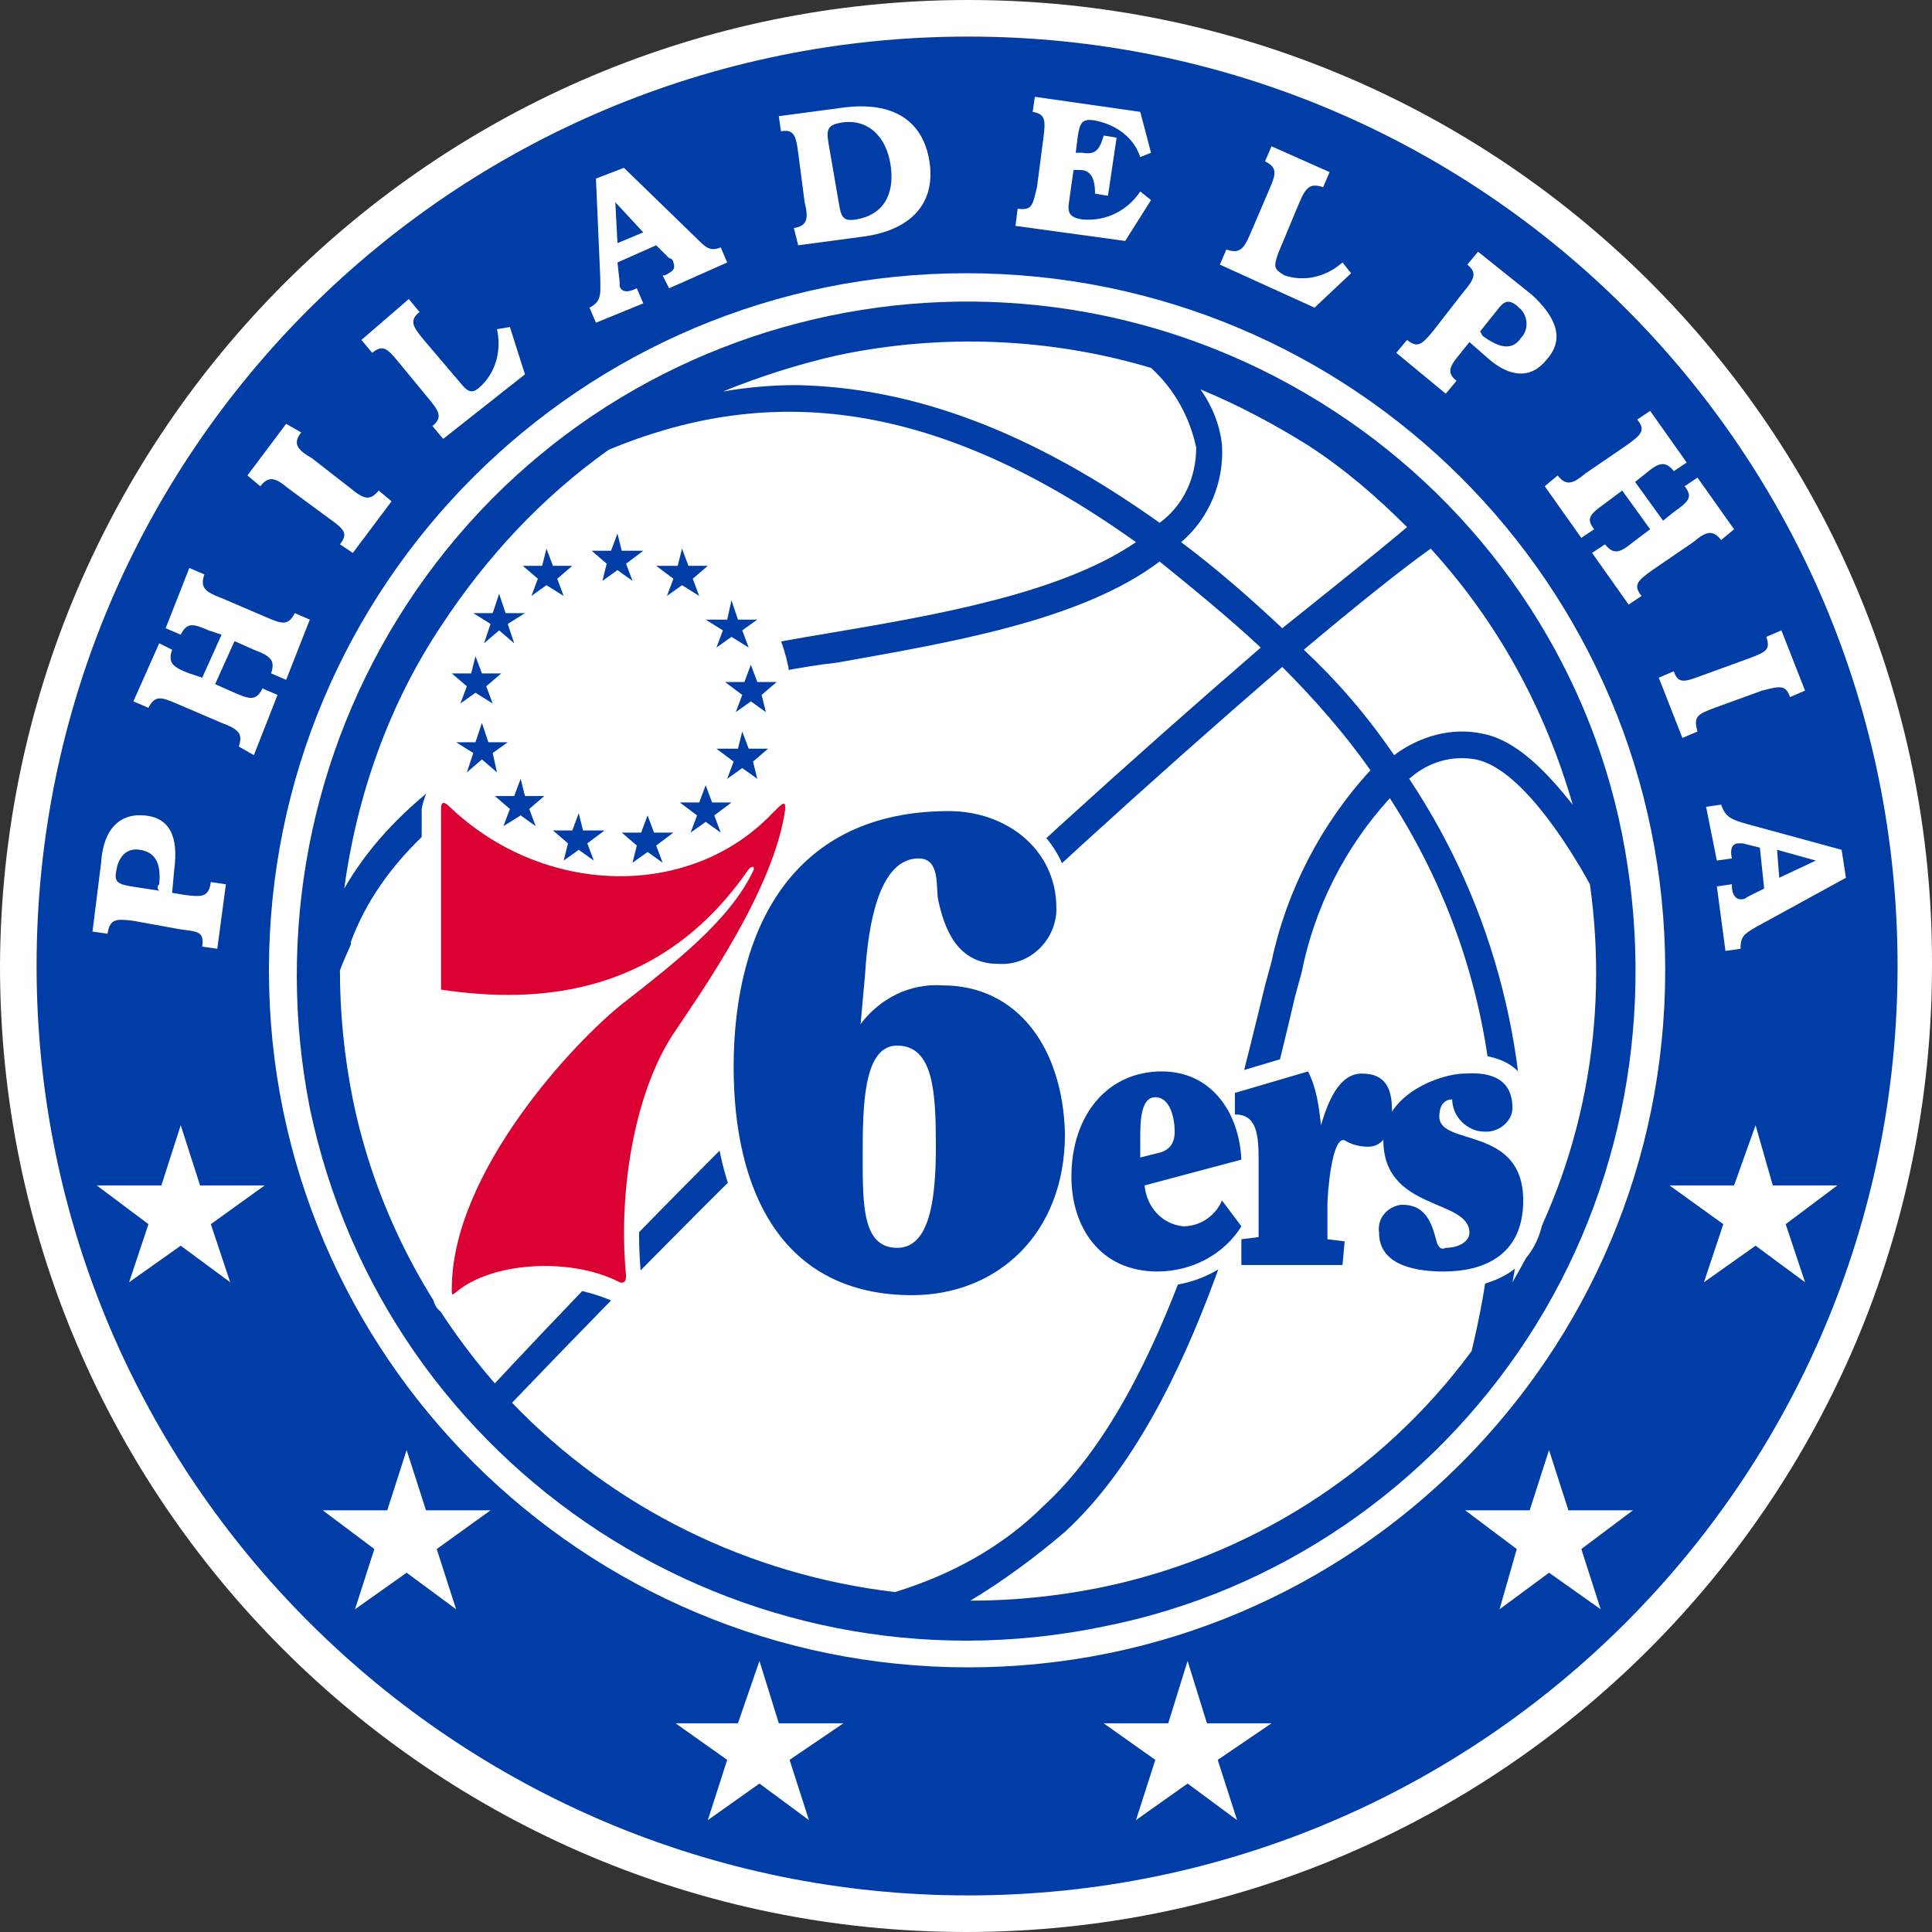 <?xml version="1.0" encoding="UTF-8"?>
<svg id="Calque_2" data-name="Calque 2" xmlns="http://www.w3.org/2000/svg" viewBox="0 0 11391.4 11391.35">
  <rect x="0" y="0" width="11391.4" height="11391.35" fill="#333333" stroke="none"/>
  <defs>
    <style>
      .cls-1 {
        fill: #003da6;
      }

      .cls-1, .cls-2, .cls-3 {
        stroke-width: 0px;
      }

      .cls-2 {
        fill: #db0032;
      }

      .cls-3 {
        fill: #fff;
      }
    </style>
  </defs>
  <g id="Layer_1" data-name="Layer 1">
    <g>
      <path class="cls-3" d="M11391.35,5695.68c0,3145.94-2549.74,5695.68-5695.68,5695.68S0,8841.62,0,5695.68C12.69,2549.74,2562.42,0,5708.36,0h0c3145.94,0,5695.68,2549.74,5682.99,5695.68h0"/>
      <path class="cls-1" d="M11188.39,5695.68c0,3031.77-2460.94,5480.03-5480.03,5480.03S215.65,8727.45,215.65,5695.68,2676.59,215.65,5708.36,215.65h0c3031.77,0,5480.03,2448.25,5480.03,5480.03"/>
      <polygon class="cls-3" points="1065.56 6634.39 1179.73 6989.57 1560.29 6989.57 1243.15 7217.91 1357.32 7560.41 1065.56 7344.76 761.12 7560.41 875.28 7217.91 570.84 6989.57 951.39 6989.57 1065.56 6634.39"/>
      <polygon class="cls-3" points="10351.16 6634.39 10452.65 6989.57 10833.2 6989.57 10528.76 7217.91 10642.93 7560.41 10351.16 7344.76 10046.72 7560.41 10160.89 7217.91 9843.75 6989.57 10224.31 6989.57 10351.16 6634.39"/>
      <polygon class="cls-3" points="2397.51 8549.86 2511.68 8905.05 2892.24 8905.05 2575.11 9133.38 2689.27 9488.57 2397.51 9272.92 2093.07 9488.57 2207.23 9133.38 1902.79 8905.05 2283.35 8905.05 2397.51 8549.86"/>
      <polygon class="cls-3" points="9133.38 8549.86 9247.55 8905.05 9628.11 8905.05 9323.66 9133.38 9437.83 9488.57 9133.38 9272.92 8841.62 9488.57 8943.1 9133.38 8638.66 8905.05 9019.21 8905.05 9133.38 8549.86"/>
      <polygon class="cls-3" points="4477.89 9793.01 4592.06 10160.89 4972.62 10160.89 4655.49 10376.53 4769.65 10731.72 4477.89 10516.07 4173.45 10731.72 4287.61 10376.53 3983.17 10160.89 4351.04 10160.89 4477.89 9793.01"/>
      <polygon class="cls-3" points="7002.26 9793.01 7116.43 10160.89 7496.98 10160.89 7179.85 10376.53 7294.02 10731.72 7002.26 10516.07 6697.81 10731.72 6811.98 10376.53 6507.53 10160.89 6888.09 10160.89 7002.26 9793.01"/>
      <path class="cls-3" d="M9818.38,5721.05c0,2270.66-1839.36,4110.02-4110.02,4110.02S1585.66,7991.71,1585.66,5721.05,3425.02,1611.03,5695.68,1611.03h0c2283.35,0,4122.71,1839.36,4122.71,4110.02"/>
      <path class="cls-1" d="M1826.68,6532.9c443.98,2131.12,2537.05,3501.13,4680.86,3057.15,1027.51-202.96,1928.16-824.54,2498.99-1699.82,570.84-875.28,761.12-1940.84,558.15-2968.35-202.96-1027.51-824.54-1928.16-1699.82-2498.99-1826.68-1192.41-4274.93-685-5467.34,1141.67-570.84,875.28-773.8,1940.84-570.84,2968.35"/>
      <path class="cls-3" d="M7053,2638.53c0,177.59-76.11,342.5-215.65,443.98-748.43-532.78-1446.12-799.17-2143.81-811.86-139.54,0-291.76,12.69-431.3,38.06,215.65-88.8,456.67-164.91,685-215.65,608.89-126.85,1243.15-101.48,1839.36,76.11,139.54,126.85,228.33,291.76,266.39,469.35"/>
      <path class="cls-3" d="M6279.2,9031.9c773.8-710.37,1141.67-2245.29,1357.32-3158.63l38.06-139.54c76.11-380.56,253.71-735.74,520.1-1027.51,786.49,1217.78,672.32,2473.62,482.04,3260.11-532.78,723.06-1319.27,1217.78-2194.55,1395.38-253.71,50.74-507.41,76.11-761.12,76.11,190.28-114.17,380.56-253.71,558.15-405.93"/>
      <path class="cls-3" d="M7687.26,3830.95c317.13-266.39,570.84-469.35,748.43-596.21,393.24,431.3,672.32,938.71,837.23,1509.54-152.22-190.28-329.82-380.56-532.78-418.61-177.59-38.06-367.87,12.69-520.1,126.85-164.91-241.02-342.5-443.98-532.78-621.58"/>
      <path class="cls-3" d="M2067.7,5556.14c355.19-964.08,1674.45-1357.32,2169.18-1509.54l25.37-12.69c215.65-50.74,443.98-101.48,672.32-126.85,634.26-114.17,1433.43-241.02,1902.79-596.21,202.96,164.91,405.93,329.82,596.21,507.41-1585.66,1370.01-3095.2,2816.13-4515.95,4338.36-418.61-482.04-710.37-1052.88-837.23-1674.45-50.74-253.71-76.11-507.41-76.11-761.12,38.06-101.48,76.11-164.91,63.43-164.91"/>
      <path class="cls-3" d="M7560.41,3704.09c-202.96-190.28-393.24-355.19-596.21-507.41,164.91-139.54,253.71-355.19,241.02-570.84-12.69-126.85-63.43-241.02-126.85-329.82,215.65,88.8,431.3,202.96,634.26,329.82,215.65,139.54,405.93,304.45,583.52,482.04-164.91,139.54-418.61,342.5-735.74,596.21"/>
      <path class="cls-3" d="M6697.81,3196.68c-443.98,304.45-1192.41,431.3-1788.62,532.78-228.33,38.06-456.67,76.11-685,139.54h-25.37c-482.04,152.22-1674.45,507.41-2169.18,1370.01,76.11-558.15,266.39-1090.93,570.84-1547.6,266.39-405.93,596.21-761.12,989.45-1040.19,887.97-367.87,1864.73-342.5,3107.89,545.47"/>
      <path class="cls-3" d="M8702.08,4477.89c253.71,50.74,532.78,482.04,672.32,735.74,114.17,811.86-38.06,1636.4-456.67,2346.77,25.37-126.85,38.06-253.71,50.74-393.24,76.11-900.65-152.22-1813.99-659.63-2575.11,114.17-101.48,253.7-139.54,393.24-114.17"/>
      <path class="cls-3" d="M7560.41,3932.43c190.28,190.28,367.87,393.24,520.1,608.89-291.76,317.13-494.72,710.37-583.52,1128.99l-38.06,139.54c-215.65,887.97-570.84,2397.51-1306.58,3069.83-241.02,241.02-545.47,405.93-875.28,507.41-862.6-101.48-1661.77-494.72-2257.97-1116.3,1446.12-1509.54,2955.66-2968.35,4541.32-4338.35"/>
      <path class="cls-3" d="M6723.18,6824.66l101.48-25.37c63.43,0,101.48-50.74,101.48-114.17v-12.69c0-76.11-25.37-202.96-101.48-202.96s-101.48,152.22-101.48,241.02v114.17Z"/>
      <path class="cls-3" d="M5518.08,6761.24c0-317.13-12.69-596.21-228.33-596.21-177.59,0-202.96,279.08-202.96,596.21s-12.69,596.21,202.96,596.21c190.28,0,228.33-279.08,228.33-596.21"/>
      <path class="cls-3" d="M6723.18,6824.66l101.48-25.37c63.43,0,101.48-50.74,101.48-114.17v-12.69c0-76.11-25.37-202.96-101.48-202.96s-101.48,152.22-101.48,241.02v114.17Z"/>
      <path class="cls-3" d="M5061.41,6038.18h0c114.17-152.22,304.45-241.02,494.72-228.33,431.3,0,697.69,380.56,697.69,875.28,0,596.21-405.93,951.39-900.65,951.39-773.8,0-1052.88-621.58-1052.88-1344.64,0-824.54,355.19-1509.54,1255.84-1509.54,355.19,0,634.26,228.33,634.26,570.84,0,177.59-139.54,329.82-317.13,329.82h-12.69c-241.02,0-317.13-202.96-355.19-380.56-12.69-76.11,12.69-241.02-114.17-241.02-253.71,0-304.45,507.41-317.13,697.69l-12.69,279.08Z"/>
      <path class="cls-3" d="M5518.08,6761.24c0-317.13-12.69-596.21-228.33-596.21-177.59,0-202.96,279.08-202.96,596.21s-12.69,596.21,202.96,596.21c190.28,0,228.33-279.08,228.33-596.21"/>
      <path class="cls-3" d="M849.91,4807.71c152.22,12.69,202.96,126.85,177.59,317.13l-12.69,139.54,76.11,12.69c101.48,12.69,139.54,12.69,152.22-76.11l88.8,12.69-50.74,380.56-88.8-12.69c12.69-88.8-25.37-88.8-126.85-101.48l-279.08-50.74c-101.48-12.69-139.54-12.69-152.22,76.11l-88.8-12.69,50.74-405.93c12.69-202.96,114.17-291.76,253.7-279.08ZM938.71,5213.64c12.69-126.85-25.37-190.28-114.17-202.96-76.11-12.69-126.85,38.06-139.54,126.85-12.69,63.43,12.69,76.11,88.8,88.8l164.91,25.37c-12.69-12.69-12.69-25.37,0-38.06Z"/>
      <path class="cls-3" d="M1408.06,4401.78c25.37-76.11,0-101.48-101.48-139.54l-266.39-114.17c-88.8-38.06-126.85-50.74-164.91,25.37l-88.8-38.06,152.22-342.5,76.11,38.06c-25.37,76.11,0,101.48,101.48,139.54l76.11,25.37,114.17-253.71-76.11-25.37c-88.8-38.06-126.85-50.74-164.91,25.37l-88.8-38.06,139.54-355.19,88.8,38.06c-25.37,76.11,0,101.48,101.48,139.54l266.39,114.17c88.8,38.06,126.85,50.74,164.91-25.37l88.8,38.06-139.54,355.19-88.8-38.06c25.37-76.11,0-101.48-101.48-139.54l-114.17-50.74-114.17,253.71,114.17,50.74c88.8,38.06,126.85,50.74,164.91-25.37l88.8,38.06-139.54,355.19-88.8-50.74Z"/>
      <path class="cls-3" d="M1775.94,2549.74c-50.74,63.43-25.37,101.48,63.43,152.22l228.33,177.59c76.11,63.43,114.17,76.11,164.91,12.69l76.11,63.43-228.33,304.45-76.11-50.74c50.74-63.43,25.37-88.8-63.43-152.22l-241.02-177.59c-76.11-63.43-114.17-76.11-164.91-12.69l-76.11-63.43,228.33-304.45,88.8,50.74Z"/>
      <path class="cls-3" d="M2613.16,2587.79l-63.43-76.11c63.43-50.74,38.06-88.8-25.37-164.91l-177.59-215.65c-63.43-76.11-88.8-101.48-152.22-50.74l-63.43-76.11,279.08-241.02,63.43,76.11c-63.43,50.74-38.06,88.8,25.37,164.91l215.65,253.71c50.74,63.43,76.11,63.43,126.85,12.69,88.8-88.8,114.17-215.65,88.8-329.82l76.11-12.69,88.8,279.08-482.04,380.56Z"/>
      <path class="cls-3" d="M3513.81,1902.79l-38.06-88.8c76.11-38.06,63.43-88.8,63.43-177.59l-25.37-583.52,164.91-63.43,431.3,418.61c50.74,50.74,76.11,76.11,139.54,50.74l38.06,88.8-342.5,152.22-38.06-76.11h12.69c50.74-25.37,63.43-38.06,50.74-76.11,0-12.69-12.69-25.37-25.37-25.37l-76.11-76.11-228.33,101.48,12.69,114.17v25.37c12.69,38.06,50.74,38.06,101.48,12.69l38.06,88.8-279.08,114.17ZM3792.89,1370.01l-164.91-177.59,12.69,241.02,152.22-63.43Z"/>
      <path class="cls-3" d="M4680.86,1344.64c76.11-12.69,88.8-50.74,63.43-152.22l-38.06-291.76c-12.69-101.48-25.37-139.54-101.48-126.85l-12.69-88.8,380.56-50.74c291.76-38.06,469.35,76.11,507.41,317.13,38.06,241.02-101.48,405.93-393.24,443.98l-380.56,50.74-25.37-101.48ZM4947.25,1205.1c12.69,76.11,25.37,101.48,101.48,88.8,152.22-25.37,228.33-139.54,202.96-317.13-25.37-177.59-139.54-279.08-291.76-253.71-76.11,12.69-88.8,38.06-76.11,114.17l63.43,367.87Z"/>
      <path class="cls-3" d="M6000.12,1230.47c88.8,12.69,88.8-25.37,114.17-126.85l38.06-291.76c12.69-101.48,12.69-139.54-63.43-152.22l12.69-88.8,621.58,88.8,63.43,241.02-63.43,25.37c-38.06-114.17-139.54-190.28-266.39-215.65-76.11-12.69-88.8,12.69-101.48,88.8l-12.69,101.48h38.06c76.11,12.69,101.48-12.69,126.85-101.48l76.11,12.69-50.74,342.5-76.11-12.69c0-88.8-25.37-139.54-88.8-139.54h-38.06l-25.37,177.59c-12.69,76.11,0,101.48,76.11,114.17,139.54,12.69,266.39-50.74,342.5-164.91l63.43,50.74-152.22,241.02-646.95-88.8,12.69-101.48Z"/>
      <path class="cls-3" d="M7192.54,1560.29l38.06-88.8c76.11,25.37,101.48,0,139.54-88.8l114.17-266.39c38.06-88.8,50.74-126.85-25.37-164.91l38.06-88.8,342.5,152.22-38.06,88.8c-76.11-25.37-101.48,0-139.54,88.8l-126.85,304.45c-25.37,76.11-25.37,88.8,38.06,126.85,114.17,38.06,241.02,12.69,342.5-76.11l50.74,63.43-215.65,202.96-558.15-253.71Z"/>
      <path class="cls-3" d="M9120.7,2118.44c-88.8,114.17-215.65,114.17-355.19-12.69l-101.48-88.8-50.74,63.43c-63.43,76.11-88.8,114.17-25.37,164.91l-63.43,76.11-291.76-241.02,63.43-76.11c63.43,50.74,88.8,25.37,152.22-50.74l177.59-228.33c63.43-76.11,88.8-114.17,25.37-164.91l63.43-76.11,317.13,253.71c152.22,139.54,190.28,266.39,88.8,380.56ZM8740.14,1978.9c101.48,76.11,177.59,88.8,228.33,12.69,50.74-50.74,38.06-139.54-12.69-177.59l-12.69-12.69c-50.74-38.06-76.11-25.37-114.17,25.37l-101.48,126.85,12.69,25.37Z"/>
      <path class="cls-3" d="M9184.12,2803.44c50.74,63.43,88.8,50.74,164.91-12.69l241.02-164.91c88.8-63.43,114.17-88.8,63.43-152.22l76.11-50.74,215.65,304.45-76.11,50.74c-50.74-63.43-88.8-50.74-164.91,12.69l-63.43,50.74,164.91,228.33,63.43-50.74c88.8-63.43,114.17-88.8,63.43-152.22l76.11-50.74,215.65,304.45-76.11,63.43c-50.74-63.43-88.8-50.74-164.91,12.69l-241.02,164.91c-88.8,63.43-114.17,88.8-63.43,152.22l-76.11,50.74-215.65-304.45,76.11-50.74c50.74,63.43,88.8,50.74,164.91-12.69l101.48-76.11-164.91-228.33-101.48,76.11c-88.8,63.43-114.17,88.8-63.43,152.22l-76.11,50.74-215.65-304.45,76.11-63.43Z"/>
      <path class="cls-3" d="M10554.13,4110.02c-25.37-76.11-63.43-63.43-164.91-38.06l-279.08,101.48c-101.48,38.06-126.85,50.74-101.48,139.54l-88.8,38.06-139.54-355.19,88.8-38.06c25.37,76.11,63.43,63.43,164.91,25.37l279.08-101.48c101.48-38.06,126.85-50.74,101.48-126.85l88.8-38.06,139.54,355.19-88.8,38.06Z"/>
      <path class="cls-3" d="M10059.4,4756.97l88.8-12.69c25.37,76.11,63.43,88.8,152.22,114.17l558.15,152.22,25.37,164.91-532.78,291.76c-63.43,38.06-88.8,50.74-88.8,126.85l-88.8,12.69-50.74-380.56,88.8-12.69v12.69c0,50.74,25.37,76.11,50.74,76.11,12.69,0,25.37,0,38.06-12.69l101.48-50.74-25.37-241.02-101.48-25.37h-25.37c-38.06,0-50.74,38.06-38.06,88.8l-88.8,12.69-63.43-317.13ZM10490.7,5175.58l215.65-101.48-228.33-63.43,12.69,164.91Z"/>
      <path class="cls-3" d="M8017.08,6203.09c-76.11,0-152.22,38.06-190.28,88.8l-12.69-38.06-38.06-76.11-596.21,177.59v329.82h126.85c12.69,50.74,12.69,88.8,12.69,139.54v380.56h-114.17v355.19h824.54v-355.19l-101.48-12.69v-114.17c0-88.8,12.69-164.91,25.37-253.71,38.06,12.69,76.11,12.69,101.48,12.69,152.22,0,253.71-126.85,253.71-317.13,12.69-152.22-101.48-304.45-253.71-317.13h-38.06Z"/>
      <path class="cls-3" d="M9044.58,6583.64c0-12.69-12.69-38.06-12.69-50.74,0-101.48-38.06-317.13-393.24-317.13-202.96,0-583.52,152.22-583.52,507.41,0,101.48,25.37,215.65,101.48,291.76-88.8,50.74-126.85,139.54-126.85,241.02,0,126.85,63.43,342.5,494.72,342.5,367.87,0,583.52-190.28,583.52-520.1-12.69-164.91-25.37-342.5-63.43-494.72Z"/>
      <path class="cls-3" d="M4718.91,4680.86c-25.37-25.37-50.74-38.06-88.8-38.06-63.43,12.69-114.17,38.06-152.22,88.8-177.59,190.28-431.3,291.76-685,279.08-393.24-12.69-761.12-177.59-1027.51-443.98-25.37-25.37-50.74-38.06-88.8-38.06-139.54,0-190.28,228.33-190.28,241.02v1167.04l88.8,12.69c317.13,50.74,634.26,38.06,938.71-38.06-304.45,266.39-976.76,1002.13-964.08,1699.82,0,126.85,76.11,139.54,114.17,139.54s63.43-12.69,88.8-38.06l12.69-12.69c126.85-76.11,279.08-126.85,431.3-114.17,139.54,0,266.39,25.37,393.24,76.11,25.37,12.69,50.74,25.37,76.11,25.37,38.06,0,63.43-12.69,88.8-38.06,25.37-38.06,38.06-76.11,25.37-126.85-50.74-507.41,63.43-1052.88,279.08-1382.69l38.06-50.74c177.59-266.39,570.84-837.23,634.26-1306.58,12.69-25.37,12.69-76.11-12.69-101.48Z"/>
      <path class="cls-3" d="M7433.56,6913.46v-88.8c0-50.74-12.69-114.17-25.37-164.91v-101.48l-25.37,25.37c-76.11-228.33-291.76-393.24-545.47-393.24-380.56,0-646.95,304.45-646.95,735.74,0,329.82,190.28,659.63,621.58,659.63,241.02,0,469.35-114.17,596.21-329.82l12.69-25.37,12.69-317.13h0ZM6976.89,7129.11c-38.06,0-76.11-25.37-88.8-63.43l215.65-63.43c-38.06,50.74-76.11,88.8-126.85,126.85Z"/>
      <path class="cls-3" d="M6025.49,5885.96l-63.43-101.48c202.96-38.06,355.19-215.65,355.19-431.3,0-380.56-317.13-672.32-748.43-672.32-849.91,0-1370.01,608.89-1370.01,1623.71,0,926.02,418.61,1446.12,1154.36,1446.12,596.21,0,1014.82-431.3,1014.82-1065.56,0-317.13-202.96-608.89-342.5-799.17Z"/>
      <path class="cls-1" d="M6976.89,7230.59c-126.85-12.69-215.65-114.17-228.33-241.02l570.84-152.22c-12.69-279.08-177.59-520.1-469.35-520.1-317.13,0-532.78,253.71-532.78,621.58,0,291.76,164.91,558.15,507.41,558.15,202.96,0,393.24-101.48,494.72-266.39l-114.17-152.22c-38.06,88.8-126.85,152.22-228.33,152.22ZM6723.18,6710.5c0-88.8,0-241.02,88.8-241.02s114.17,126.85,114.17,202.96-38.06,114.17-101.48,126.85l-101.48,25.37v-114.17Z"/>
      <path class="cls-1" d="M7915.6,7458.93h-596.21v-152.22l101.48-12.69v-469.35c0-164.91-25.37-253.71-139.54-253.71v-126.85l431.3-126.85c50.74,101.48,63.43,202.96,76.11,317.13h0c38.06-126.85,101.48-304.45,241.02-304.45s177.59,88.8,177.59,215.65-50.74,215.65-139.54,215.65c-50.74,0-101.48-12.69-139.54-38.06-76.11-25.37-101.48,317.13-101.48,380.56v202.96l101.48,12.69-12.69,139.54Z"/>
      <path class="cls-1" d="M8917.73,6532.9c0,76.11-76.11,139.54-152.22,139.54h-12.69c-101.48,0-190.28-88.8-190.28-190.28-38.06,0-76.11,25.37-76.11,101.48,0,177.59,494.72,50.74,494.72,494.72,0,329.82-241.02,418.61-469.35,418.61-139.54,0-380.56-25.37-380.56-228.33-12.69-88.8,50.74-152.22,126.85-164.91h12.69c152.22,0,177.59,139.54,202.96,228.33,12.69,25.37,25.37,38.06,50.74,25.37,76.11,0,139.54-38.06,139.54-88.8,0-202.96-507.41-126.85-507.41-545.47,0-266.39,329.82-393.24,482.04-393.24,177.59-12.69,279.07,50.74,279.07,202.96"/>
      <path class="cls-1" d="M5556.14,5809.84c-190.28-12.69-367.87,76.11-482.04,228.33h0l25.37-279.08c12.69-190.28,50.74-697.69,317.13-697.69,126.85,0,101.48,164.91,114.17,241.02,38.06,177.59,114.17,380.56,355.19,380.56,177.59,12.69,329.82-126.85,342.5-304.45v-25.37c0-342.5-291.76-570.84-634.26-570.84-913.34,0-1268.53,685-1268.53,1509.54,0,723.06,279.08,1344.64,1052.88,1344.64,494.72,0,900.65-355.19,900.65-951.39-12.69-507.41-279.08-875.28-723.06-875.28ZM5289.75,7357.45c-215.65,0-202.96-279.08-202.96-596.21s25.37-596.21,202.96-596.21c215.65,0,228.33,279.08,228.33,596.21s-38.06,596.21-228.33,596.21Z"/>
      <path class="cls-2" d="M2600.48,4769.65v1065.56c596.21,88.8,1306.58,25.37,1813.99-710.37,25.37-25.37,38.06-12.69,25.37,12.69-139.54,291.76-469.35,545.47-761.12,773.8-291.76,228.33-1014.82,1002.13-1014.82,1687.14,0,50.74,0,38.06,50.74,0,228.33-164.91,672.32-177.59,938.71-38.06q38.06,12.69,38.06-38.06c-50.74-532.78,63.43-1116.3,291.76-1446.12,152.22-228.33,583.52-837.23,646.95-1306.58,0-50.74-12.69-38.06-76.11,25.37-482.04,507.41-1344.64,494.72-1902.79-38.06-38.06-38.06-50.74-25.37-50.74,12.69"/>
      <circle class="cls-3" cx="3640.67" cy="4135.39" r="1027.51"/>
      <polygon class="cls-1" points="3640.67 3145.94 3666.04 3247.42 3792.89 3247.42 3691.41 3323.54 3729.46 3425.02 3640.67 3361.59 3551.87 3425.02 3577.24 3323.54 3488.44 3247.42 3602.61 3247.42 3640.67 3145.94"/>
      <polygon class="cls-1" points="4312.99 3539.18 4351.04 3653.35 4465.21 3653.35 4376.41 3716.78 4414.47 3818.26 4312.99 3754.83 4224.19 3818.26 4262.24 3716.78 4160.76 3653.35 4287.61 3653.35 4312.99 3539.18"/>
      <polygon class="cls-1" points="4021.22 3234.74 4059.28 3336.22 4173.45 3336.22 4084.65 3412.33 4122.71 3513.81 4021.22 3450.39 3932.43 3513.81 3970.48 3412.33 3869 3336.22 3995.85 3336.22 4021.22 3234.74"/>
      <polygon class="cls-1" points="4427.15 3919.74 4465.21 4021.22 4579.38 4021.22 4490.58 4097.34 4515.95 4198.82 4427.15 4135.39 4338.36 4198.82 4376.41 4097.34 4274.93 4021.22 4389.1 4021.22 4427.15 3919.74"/>
      <polygon class="cls-1" points="4376.41 4312.99 4414.47 4414.47 4528.63 4414.47 4439.84 4490.58 4465.21 4592.06 4376.41 4528.63 4287.61 4592.06 4325.67 4490.58 4224.19 4414.47 4351.04 4414.47 4376.41 4312.99"/>
      <polygon class="cls-1" points="4160.76 4630.12 4198.82 4731.6 4312.99 4731.6 4211.5 4807.71 4249.56 4909.19 4160.76 4845.77 4071.97 4909.19 4110.02 4807.71 4008.54 4731.6 4122.71 4731.6 4160.76 4630.12"/>
      <polygon class="cls-1" points="3818.26 4807.71 3856.32 4909.19 3970.48 4909.19 3869 4985.3 3907.06 5086.79 3818.26 5023.36 3729.46 5086.79 3754.83 4985.3 3666.04 4909.19 3780.2 4909.19 3818.26 4807.71"/>
      <polygon class="cls-1" points="2942.98 3501.13 2904.92 3615.3 2790.76 3615.3 2892.24 3678.72 2854.18 3792.89 2942.98 3716.78 3031.77 3792.89 2993.72 3678.72 3095.2 3615.3 2981.03 3615.3 2942.98 3501.13"/>
      <polygon class="cls-1" points="3222.05 3234.74 3196.68 3336.22 3082.52 3336.22 3171.31 3412.33 3133.26 3513.81 3222.05 3450.39 3323.54 3513.81 3285.48 3412.33 3374.28 3336.22 3260.11 3336.22 3222.05 3234.74"/>
      <polygon class="cls-1" points="2803.44 3869 2778.07 3970.48 2663.9 3970.48 2752.7 4046.59 2714.64 4148.08 2803.44 4084.65 2904.92 4148.08 2866.87 4046.59 2955.66 3970.48 2841.5 3970.48 2803.44 3869"/>
      <polygon class="cls-1" points="2841.5 4262.24 2803.44 4376.41 2689.27 4376.41 2790.76 4439.84 2752.7 4554 2841.5 4477.89 2930.29 4554 2904.92 4439.84 2993.72 4376.41 2879.55 4376.41 2841.5 4262.24"/>
      <polygon class="cls-1" points="3069.83 4592.06 3031.77 4693.54 2917.61 4693.54 3006.4 4769.65 2968.35 4871.14 3069.83 4807.71 3158.63 4871.14 3120.57 4769.65 3209.37 4693.54 3095.2 4693.54 3069.83 4592.06"/>
      <polygon class="cls-1" points="3412.33 4795.02 3374.28 4896.51 3260.11 4896.51 3348.91 4972.62 3323.54 5074.1 3412.33 5010.67 3501.13 5074.1 3463.07 4972.62 3564.56 4896.51 3437.7 4896.51 3412.33 4795.02"/>
    </g>
  </g>
</svg>